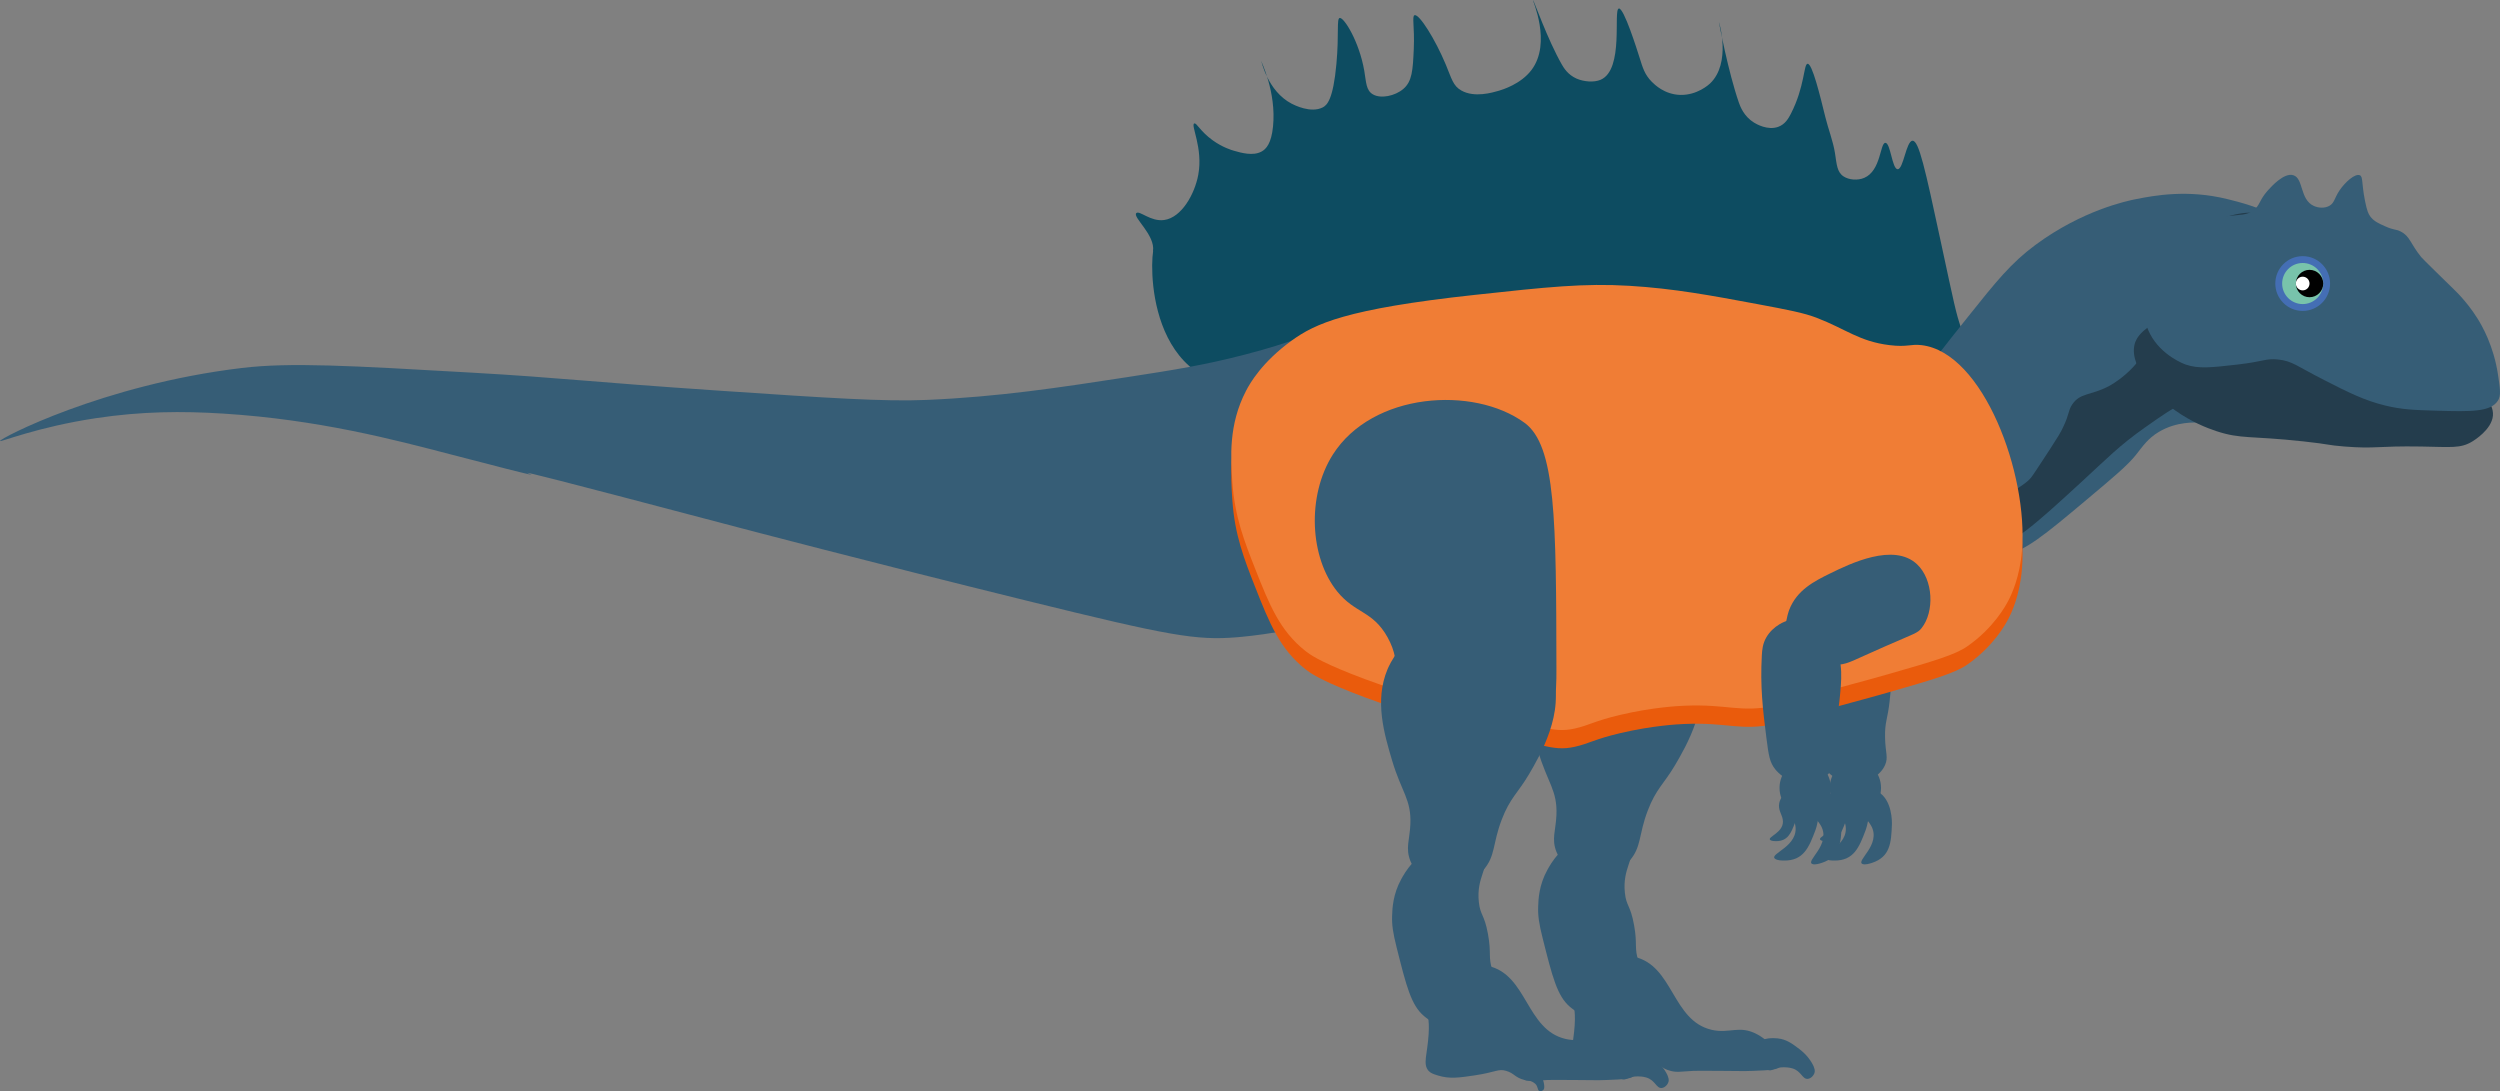 <?xml version="1.0" encoding="UTF-8"?>
<svg id="Calque_2" data-name="Calque 2" xmlns="http://www.w3.org/2000/svg" viewBox="0 0 547.73 239.06">
  <rect x="0" y="0" width="547.73" height="239.06" fill="#808080" stroke="none"/>
  <defs>
    <style>
      .cls-1 {
        fill: #fff;
      }

      .cls-2 {
        fill: #f07d35;
      }

      .cls-3 {
        fill: #446eb4;
      }

      .cls-4 {
        fill: #0d4c61;
      }

      .cls-5 {
        fill: #365d76;
      }

      .cls-6 {
        fill: #78c3ab;
      }

      .cls-7 {
        fill: #ea5b0c;
      }

      .cls-8 {
        fill: #010101;
      }

      .cls-9 {
        fill: #243d4d;
      }
    </style>
  </defs>
  <g id="Calque_1-2" data-name="Calque 1">
    <g id="Calque_1-2" data-name="Calque 1-2">
      <path id="bras-g" class="cls-5" d="m431,123.62c-5.11-4.8-14.73-.09-19,2-3.48,1.7-7.34,3.66-9,8-.12.32-2.35,6.38,1,10,2.77,3,7.52,2.34,10,2,2.2-.3,2.66-.78,10-4,6.55-2.87,7.12-2.9,8-4,2.87-3.61,2.58-10.64-1-14Z"/>
      <path id="avant-bras-g" class="cls-5" d="m405,135.62c-2.89-.04-5.67,1.71-7,4-.83,1.43-.93,2.78-1,4-.37,6.75.2,11.75,1,18,.5,3.95.72,5.44,2,7,.33.4,2.48,2.92,6,3,2.92.06,5.92-1.57,7-4,.75-1.69.08-2.64,0-6-.08-3.49.6-4.14,1-8,.49-4.72.87-8.44-1-12-.4-.77-3.11-5.93-8-6Z"/>
      <g id="main-g">
        <ellipse class="cls-5" cx="406.5" cy="172.62" rx="5.62" ry="6"/>
        <path class="cls-5" d="m398.86,184.05c.3.23.93.24,1.23.24,2.6.02,3.33-1.78,4.18-4.03.1-.26,1.14-3.15-.38-4.81-.14-.15-.47-.52-1.02-.73-.73-.28-1.35-.1-1.49-.05-.21.28-.46.73-.57,1.33-.26,1.44.55,2.35.77,3.49.56,2.91-3.6,3.87-2.72,4.56h0Z"/>
        <path class="cls-5" d="m399.9,188.15c.49.38,1.52.39,2.01.39,4.23.03,5.42-2.9,6.8-6.56.16-.42,1.86-5.12-.62-7.82-.22-.24-.77-.84-1.67-1.19-1.2-.46-2.2-.15-2.43-.08-.33.46-.75,1.18-.93,2.17-.42,2.34.89,3.83,1.26,5.68.93,4.73-5.85,6.29-4.42,7.41h0Z"/>
        <path class="cls-5" d="m408.1,189.31c.58.21,1.56-.11,2.03-.26,4.02-1.31,4.22-4.47,4.37-8.38.02-.45.14-5.44-3.07-7.22-.29-.16-1-.55-1.96-.6-1.28-.06-2.14.55-2.33.69-.17.54-.34,1.36-.2,2.35.34,2.36,2.06,3.35,2.99,4.98,2.39,4.2-3.54,7.83-1.83,8.44Z"/>
      </g>
      <path id="cuisse-g" class="cls-5" d="m366,90.62c-11.14-8.12-33.31-6.71-42,7-5.72,9.03-5.06,22.55,1,30,3.94,4.84,7.74,4.16,11,10,3.52,6.31.46,9.58,4,17,1.15,2.4,4.18,8.77,11,11,6.01,1.97,12.87.05,17-4,4.9-4.81,5.01-11.73,5-17-.06-32.64-.09-48.97-7-54Z"/>
      <path id="mollet-g" class="cls-5" d="m346,134.62c-6.82,2.71-9.66,9.18-10,10-2.9,6.88-.72,14.19,1,20,2.05,6.9,4.25,8.54,4,14-.15,3.39-1.11,5.18,0,8,.98,2.51,3.43,5.44,7,6,4.88.77,8.49-3.41,9-4,2.69-3.11,1.95-5.6,4-11,1.82-4.8,3.56-5.86,6-10,2.27-3.86,8.07-13.71,5-22-3.25-8.77-16.1-14.93-26-11Z"/>
      <path class="cls-4" d="m252.61,55.05c.57-3.57-4.59-7.52-3.64-8.37.71-.63,3.12,1.94,6.1,1.52,3.81-.54,6.68-5.68,7.46-9.9,1.1-5.93-1.75-10.95-.87-11.25.52-.18,1.26,1.69,4.02,3.68,2.18,1.57,4.15,2.15,4.67,2.3,1.67.48,4.14,1.17,6,.2,1.07-.56,2.19-1.81,2.56-5.52.77-7.62-2.7-14.41-2.62-14.44.07-.03,1.35,6.66,6.72,9.46.58.3,4.21,2.13,6.79.8.91-.47,2.28-1.63,3-9.55.6-6.62,0-9.91.72-10.04.94-.18,4.28,5.19,5.38,11.56.43,2.51.37,4.3,1.9,5.18,1.76,1.01,4.84.34,6.64-1.18,1.96-1.66,2.1-4.1,2.31-8.83.2-4.87-.45-7.16.18-7.34,1.02-.29,4.51,5.26,6.82,10.79,1.32,3.15,1.58,4.68,3.44,5.72,2.87,1.61,6.75.46,8.23.03.72-.22,4.77-1.42,7.13-4.55,4.47-5.96.16-15.3.31-15.33s3.19,8.67,6.33,14.15c.42.73,1.33,2.25,3.23,3.08,1.59.69,3.8.88,5.25.26,5.24-2.21,2.7-15.47,4.02-15.62,1.1-.13,3.95,8.94,4.59,10.96.61,1.94,1.05,3.54,2.64,5.12.58.58,2.76,2.75,6.2,2.85,3.72.1,6.29-2.27,6.54-2.5,4.7-4.48,1.98-13.47,1.95-13.46-.04,0,2.04,10.95,4.36,17.63.3.86,1.09,3.02,3.33,4.4.48.3,3,1.77,5.31.92,1.48-.54,2.22-1.8,2.77-2.88,3.04-5.93,2.78-10.85,3.64-10.93,1.02-.11,2.71,6.84,3.9,11.68.64,2.62,1.67,5.17,2.1,7.82.4,2.51.42,4.21,1.9,5.18,1.18.77,3.06.93,4.51.32,3.71-1.57,3.46-7.68,4.64-7.68,1.14,0,1.47,5.74,2.69,5.78,1.27.04,1.86-6.16,3.25-6.24,1.4-.08,2.75,6.04,6.21,22.15,2.98,13.87,3.27,15.42,4.46,18.96,2.51,7.45,3.82,8.42,3,9.75-3.66,5.96-32.86-8.36-68.13-10.69-10.44-.69-19.61-.21-82.74,13.08-29.51,6.21-30.03-23.62-29.17-29.02Z"/>
      <path id="tibia-g" class="cls-5" d="m347,183.62c-4.9,1.36-7.23,5.6-8,7-1.81,3.28-1.95,6.39-2,8-.07,1.98.17,3.71,1,7,2.12,8.42,3.17,12.63,6,15,.71.6,4.27,3.5,9,3,4.35-.46,8.88-3.71,9-7,.07-2.09-1.71-2.29-3-6-1.01-2.92-.2-3.65-1-8-.8-4.37-1.69-4.04-2-7-.59-5.52,2.41-7.54,1-10-1.54-2.69-6.67-2.93-10-2Z"/>
      <g id="pied-g">
        <path class="cls-5" d="m349,211.62c-3.07,2.41-3.82,6.13-4,7-.47,2.3.24,2.14,0,6-.28,4.43-1.33,6.53,0,8,.45.5.98.68,2,1,2.59.82,4.76.48,8,0,4.8-.71,5.24-1.53,7-1,1.8.54,1.88,1.45,4,2,1.46.38,2.16.14,5,0,.54-.03,2.36-.02,6,0,4.14.02,4.9.08,7,0,3.72-.14,5.58-.23,6-1,.84-1.56-1.68-5.21-5-7-3.92-2.12-6.03-.08-10-1-8.71-2.03-8.35-14.14-17-16-2.9-.62-6.44,0-9,2Z"/>
        <path class="cls-5" d="m385.14,228.7c-1.29,1.94.78,5.61,2.52,5.8.65.07.84-.38,2.16-.59.3-.05,1.48-.22,2.82.15,2.01.55,2.22,2.42,3.42,2.31.7-.06,1.3-.72,1.49-1.34.1-.33.15-.9-.59-2.16-.95-1.61-2.15-2.58-2.67-2.98-1.55-1.18-2.86-2.19-4.83-2.39-.73-.05-3.31-.32-4.32,1.2Z"/>
      </g>
      <path id="queue" class="cls-5" d="m0,96.62c.09.29,8.17-3.06,21-5,9.99-1.51,18.93-1.58,28-1,20.77,1.32,37.32,5.69,50,9,44.59,11.63-21.39-6.27,63,16,0,0,27.65,7.29,63,16,31.22,7.69,37.05,8.73,46,8,4.37-.36,45.75-4.2,50-27,3.31-17.76-17.37-39.14-33-39-3.58.03-4.17,1.17-15,4-9.07,2.37-15.64,3.4-26,5-14.73,2.27-28.15,4.33-44,5-9.31.39-21.33-.4-45-2-30.52-2.06-34.23-2.81-55-4-26.31-1.51-39.46-2.26-50-1C22.5,84.26-.16,96.13,0,96.62Z"/>
      <g id="cou">
        <path class="cls-5" d="m488,43.62c4.96,1.22,18.39,4.54,24,17,4.34,9.64,2.95,22.41-4,29-3.96,3.76-9,5-9,5-4.42,1.09-8.28.35-10,0-3.89-.79-3.89-1.75-7-2-1-.08-5.11-.32-9,2-2.44,1.45-3.54,3.16-5,5-1.83,2.31-4.88,4.87-11,10-8.98,7.53-13.47,11.3-18,12-7.37,1.14-13.26-2.53-14-3-7.91-5.09-10.39-14.98-10-22,.41-7.43,5.61-13.96,16-27,6.36-7.98,9.64-12.05,15-16,10.23-7.55,19.97-9.6,22-10,4.08-.8,11.29-2.15,20,0Z"/>
        <path class="cls-9" d="m423,113.62c.1-.21,2.61,1.44,6,1,1.79-.23,2.82-.92,6-3,8.53-5.59,8.94-5.76,10-7,.35-.41,1.57-2.28,4-6,1.9-2.92,2.44-3.82,3-5,1.46-3.04,1.07-3.62,2-5,1.74-2.6,4.04-1.93,8-4,.44-.23,6.68-3.6,9-10,.85-2.34.15-2.28,1-7,.89-4.95,1.53-8.5,4-12,3.04-4.31,7.2-6.21,9-7,1.58-.7,5.14-2.27,9-2,8.16.57,14.84,9.19,17,17,2.52,9.1.1,21.41-7,25-7.38,3.73-14.66-4.59-26,0-2.1.85-4.06,2.23-8,5-5.69,4-8.44,6.89-14,12-9.95,9.14-15.01,13.71-19,14-7.6.54-14.16-5.64-14-6Z"/>
      </g>
      <path id="machoire-inf" class="cls-9" d="m477.77,68.67c-8.64,2.35-9.83,5.73-10.09,6.73-.74,2.84,1.05,5.84,2.24,7.85,1.99,3.35,4.56,5.2,6.73,6.73,3.45,2.43,6.73,3.75,8.97,4.49,5.4,1.77,7.27.96,19.07,2.24,5.97.65,5.06.81,8.97,1.12,6.91.55,7.08-.16,16.82,0,6.57.11,8.6.47,11.21-1.12.44-.27,4.2-2.61,4.49-5.61.59-6.19-13.86-12.16-22.43-15.7-26.93-11.12-41.61-7.92-45.98-6.73Z"/>
      <g id="machoire-sup">
        <path class="cls-5" d="m547.3,87.74c-1.58,2.53-5.83,2.46-13.46,2.24-4.86-.14-7.52-.23-11.21-1.12-4.63-1.12-8.08-2.87-13.46-5.61-5.99-3.05-6.92-4.16-10.09-4.49-2.71-.28-2.98.44-8.97,1.12-5.61.64-8.42.96-11.21,0-.3-.1-5.34-1.92-7.85-6.73-4.85-9.3,3.28-23.16,10.09-24.67,3.37-.75,6.73-1.12,6.73-1.12,3.18-.35,4.25-.22,5.61-1.12,1.73-1.15,1.36-2.25,3.36-4.49.82-.91,3.59-3.99,5.61-3.36,2.26.69,1.39,5.32,4.49,6.73,1,.45,2.34.55,3.36,0,1.17-.63,1.12-1.68,2.24-3.36,1.22-1.83,3.45-3.83,4.49-3.36.72.33.33,1.6,1.12,5.61.44,2.21.76,2.86,1.12,3.36.8,1.13,1.97,1.62,3.36,2.24,2.03.9,2.22.53,3.36,1.12,2.06,1.07,2.06,2.62,4.49,5.61.24.29,1.28,1.31,3.36,3.36,3.93,3.86,4.46,4.29,5.61,5.61.66.75,2,2.31,3.36,4.49.97,1.55,3.53,5.93,4.49,12.34.45,3.01.68,4.52,0,5.6h0Z"/>
        <circle class="cls-5" cx="540.57" cy="78.77" r="2.24"/>
      </g>
      <g id="corps">
        <path class="cls-7" d="m283,78.62c-6.52,4.72-9.15,9.36-10,11-3.87,7.43-3.36,14.64-3,20,.52,7.65,2.64,13,5,19,3.16,8.02,5.42,13.57,11,18,.96.76,2.86,2.16,10,5,8.18,3.25,16.36,5.66,27,8,14.53,3.2,16.93,5.13,22,4,3.19-.71,4.27-1.65,10-3,7.08-1.67,12.72-1.95,14-2,9.72-.41,12.01,1.59,20,0,1-.2.52-.14,7-2,9.35-2.68,11.18-3.04,18-5,9.52-2.74,14.33-4.14,17-6,5.78-4.02,8.42-8.89,9-10,.71-1.36,2.51-5.11,3-11,1.39-16.76-8.47-43.41-22-45-2.45-.29-3.07.48-7,0-6.64-.8-9.61-3.55-16-6-2.86-1.09-6.28-1.74-13-3-10.08-1.88-18.26-3.41-28-4-9.99-.6-17.99.26-34,2-28.08,3.05-34.89,6.3-40,10Z"/>
        <path class="cls-2" d="m283,74.62c-6.52,4.72-9.15,9.36-10,11-3.87,7.43-3.36,14.64-3,20,.52,7.65,2.64,13,5,19,3.16,8.02,5.42,13.57,11,18,.96.76,2.86,2.16,10,5,8.18,3.25,16.36,5.66,27,8,14.53,3.2,16.93,5.13,22,4,3.19-.71,4.27-1.65,10-3,7.08-1.67,12.72-1.95,14-2,9.72-.41,12.01,1.59,20,0,1-.2.52-.14,7-2,9.35-2.68,11.18-3.04,18-5,9.52-2.74,14.33-4.14,17-6,5.78-4.02,8.42-8.89,9-10,.71-1.36,2.51-5.11,3-11,1.39-16.76-8.47-43.41-22-45-2.45-.29-3.07.48-7,0-6.64-.8-9.61-3.55-16-6-2.86-1.09-6.28-1.74-13-3-10.08-1.88-18.26-3.41-28-4-9.99-.6-17.99.26-34,2-28.08,3.05-34.89,6.3-40,10Z"/>
      </g>
      <path id="mollet-d" class="cls-5" d="m314,136.62c-6.82,2.71-9.66,9.18-10,10-2.9,6.88-.72,14.19,1,20,2.05,6.9,4.25,8.54,4,14-.15,3.39-1.11,5.18,0,8,.98,2.51,3.43,5.44,7,6,4.88.77,8.49-3.41,9-4,2.69-3.11,1.95-5.6,4-11,1.82-4.8,3.56-5.86,6-10,2.27-3.86,8.07-13.71,5-22-3.25-8.77-16.1-14.93-26-11Z"/>
      <path id="cuisse-d" class="cls-5" d="m334,92.62c-11.14-8.12-33.31-6.71-42,7-5.72,9.03-5.06,22.55,1,30,3.94,4.84,7.74,4.16,11,10,3.52,6.31.46,9.58,4,17,1.15,2.4,4.18,8.77,11,11,6.01,1.97,12.87.05,17-4,4.9-4.81,5.01-11.73,5-17-.06-32.64-.09-48.97-7-54Z"/>
      <path id="tibia-d" class="cls-5" d="m315,185.62c-4.9,1.36-7.23,5.6-8,7-1.81,3.28-1.95,6.39-2,8-.07,1.98.17,3.71,1,7,2.12,8.42,3.17,12.63,6,15,.71.6,4.27,3.5,9,3,4.35-.46,8.88-3.71,9-7,.07-2.09-1.71-2.29-3-6-1.01-2.92-.2-3.65-1-8-.8-4.37-1.69-4.04-2-7-.59-5.52,2.41-7.54,1-10-1.54-2.69-6.67-2.93-10-2Z"/>
      <g id="pied-d">
        <path class="cls-5" d="m317,213.62c-3.07,2.41-3.82,6.13-4,7-.47,2.3.24,2.14,0,6-.28,4.43-1.33,6.53,0,8,.45.5.98.68,2,1,2.59.82,4.76.48,8,0,4.8-.71,5.24-1.53,7-1,1.8.54,1.88,1.45,4,2,1.46.38,2.16.14,5,0,.54-.03,2.36-.02,6,0,4.14.02,4.9.08,7,0,3.72-.14,5.58-.23,6-1,.84-1.56-1.68-5.21-5-7-3.92-2.12-6.03-.08-10-1-8.71-2.03-8.35-14.14-17-16-2.9-.62-6.44,0-9,2Z"/>
        <path class="cls-5" d="m353.14,230.7c-1.29,1.94.78,5.61,2.52,5.8.65.07.84-.38,2.16-.59.3-.05,1.48-.22,2.82.15,2.01.55,2.22,2.42,3.42,2.31.7-.06,1.3-.72,1.49-1.34.1-.33.15-.9-.59-2.16-.95-1.61-2.15-2.58-2.67-2.98-1.55-1.18-2.86-2.19-4.83-2.39-.73-.05-3.31-.32-4.32,1.2Z"/>
        <path class="cls-5" d="m334.25,233.75c-.91.55-.76,2.47-.08,2.88.25.16.42,0,1.01.17.13.04.65.2,1.14.61.72.62.45,1.43.96,1.62.3.11.68-.05.87-.26.11-.12.24-.34.17-1.01-.08-.85-.39-1.48-.53-1.75-.41-.79-.76-1.46-1.53-1.92-.29-.17-1.3-.77-2.01-.34h0Z"/>
      </g>
      <path id="bras-d" class="cls-5" d="m420,123.62c-5.11-4.8-14.73-.09-19,2-3.48,1.7-7.34,3.66-9,8-.12.32-2.35,6.38,1,10,2.77,3,7.52,2.34,10,2,2.2-.3,2.66-.78,10-4,6.55-2.87,7.12-2.9,8-4,2.87-3.61,2.58-10.64-1-14Z"/>
      <path id="avant-bras-d" class="cls-5" d="m394,135.62c-2.89-.04-5.67,1.71-7,4-.83,1.43-.93,2.78-1,4-.37,6.75.2,11.75,1,18,.5,3.95.72,5.44,2,7,.33.4,2.48,2.92,6,3,2.92.06,5.92-1.57,7-4,.75-1.69.08-2.64,0-6-.08-3.49.6-4.14,1-8,.49-4.72.87-8.44-1-12-.4-.77-3.11-5.93-8-6Z"/>
      <g id="main-d">
        <ellipse class="cls-5" cx="395.5" cy="172.62" rx="5.62" ry="6"/>
        <path class="cls-5" d="m387.86,184.05c.3.23.93.24,1.23.24,2.6.02,3.33-1.78,4.18-4.03.1-.26,1.14-3.15-.38-4.81-.14-.15-.47-.52-1.02-.73-.73-.28-1.35-.1-1.49-.05-.21.28-.46.73-.57,1.33-.26,1.44.55,2.35.77,3.49.56,2.91-3.6,3.87-2.72,4.56h0Z"/>
        <path class="cls-5" d="m388.9,188.15c.49.38,1.52.39,2.01.39,4.23.03,5.42-2.9,6.8-6.56.16-.42,1.86-5.12-.62-7.82-.22-.24-.77-.84-1.67-1.19-1.2-.46-2.2-.15-2.43-.08-.33.46-.75,1.18-.93,2.17-.42,2.34.89,3.83,1.26,5.68.93,4.73-5.85,6.29-4.42,7.41h0Z"/>
        <path class="cls-5" d="m397.1,189.31c.58.21,1.56-.11,2.03-.26,4.02-1.31,4.22-4.47,4.37-8.38.02-.45.14-5.44-3.07-7.22-.29-.16-1-.55-1.96-.6-1.28-.06-2.14.55-2.33.69-.17.54-.34,1.36-.2,2.35.34,2.36,2.06,3.35,2.99,4.98,2.39,4.2-3.54,7.83-1.83,8.44Z"/>
      </g>
      <g>
        <circle class="cls-3" cx="504.5" cy="62.12" r="6"/>
        <circle class="cls-6" cx="504.5" cy="62.12" r="4.5"/>
        <circle class="cls-8" cx="506" cy="62.12" r="3"/>
        <circle class="cls-1" cx="504.5" cy="62.12" r="1.5"/>
      </g>
    </g>
  </g>
</svg>